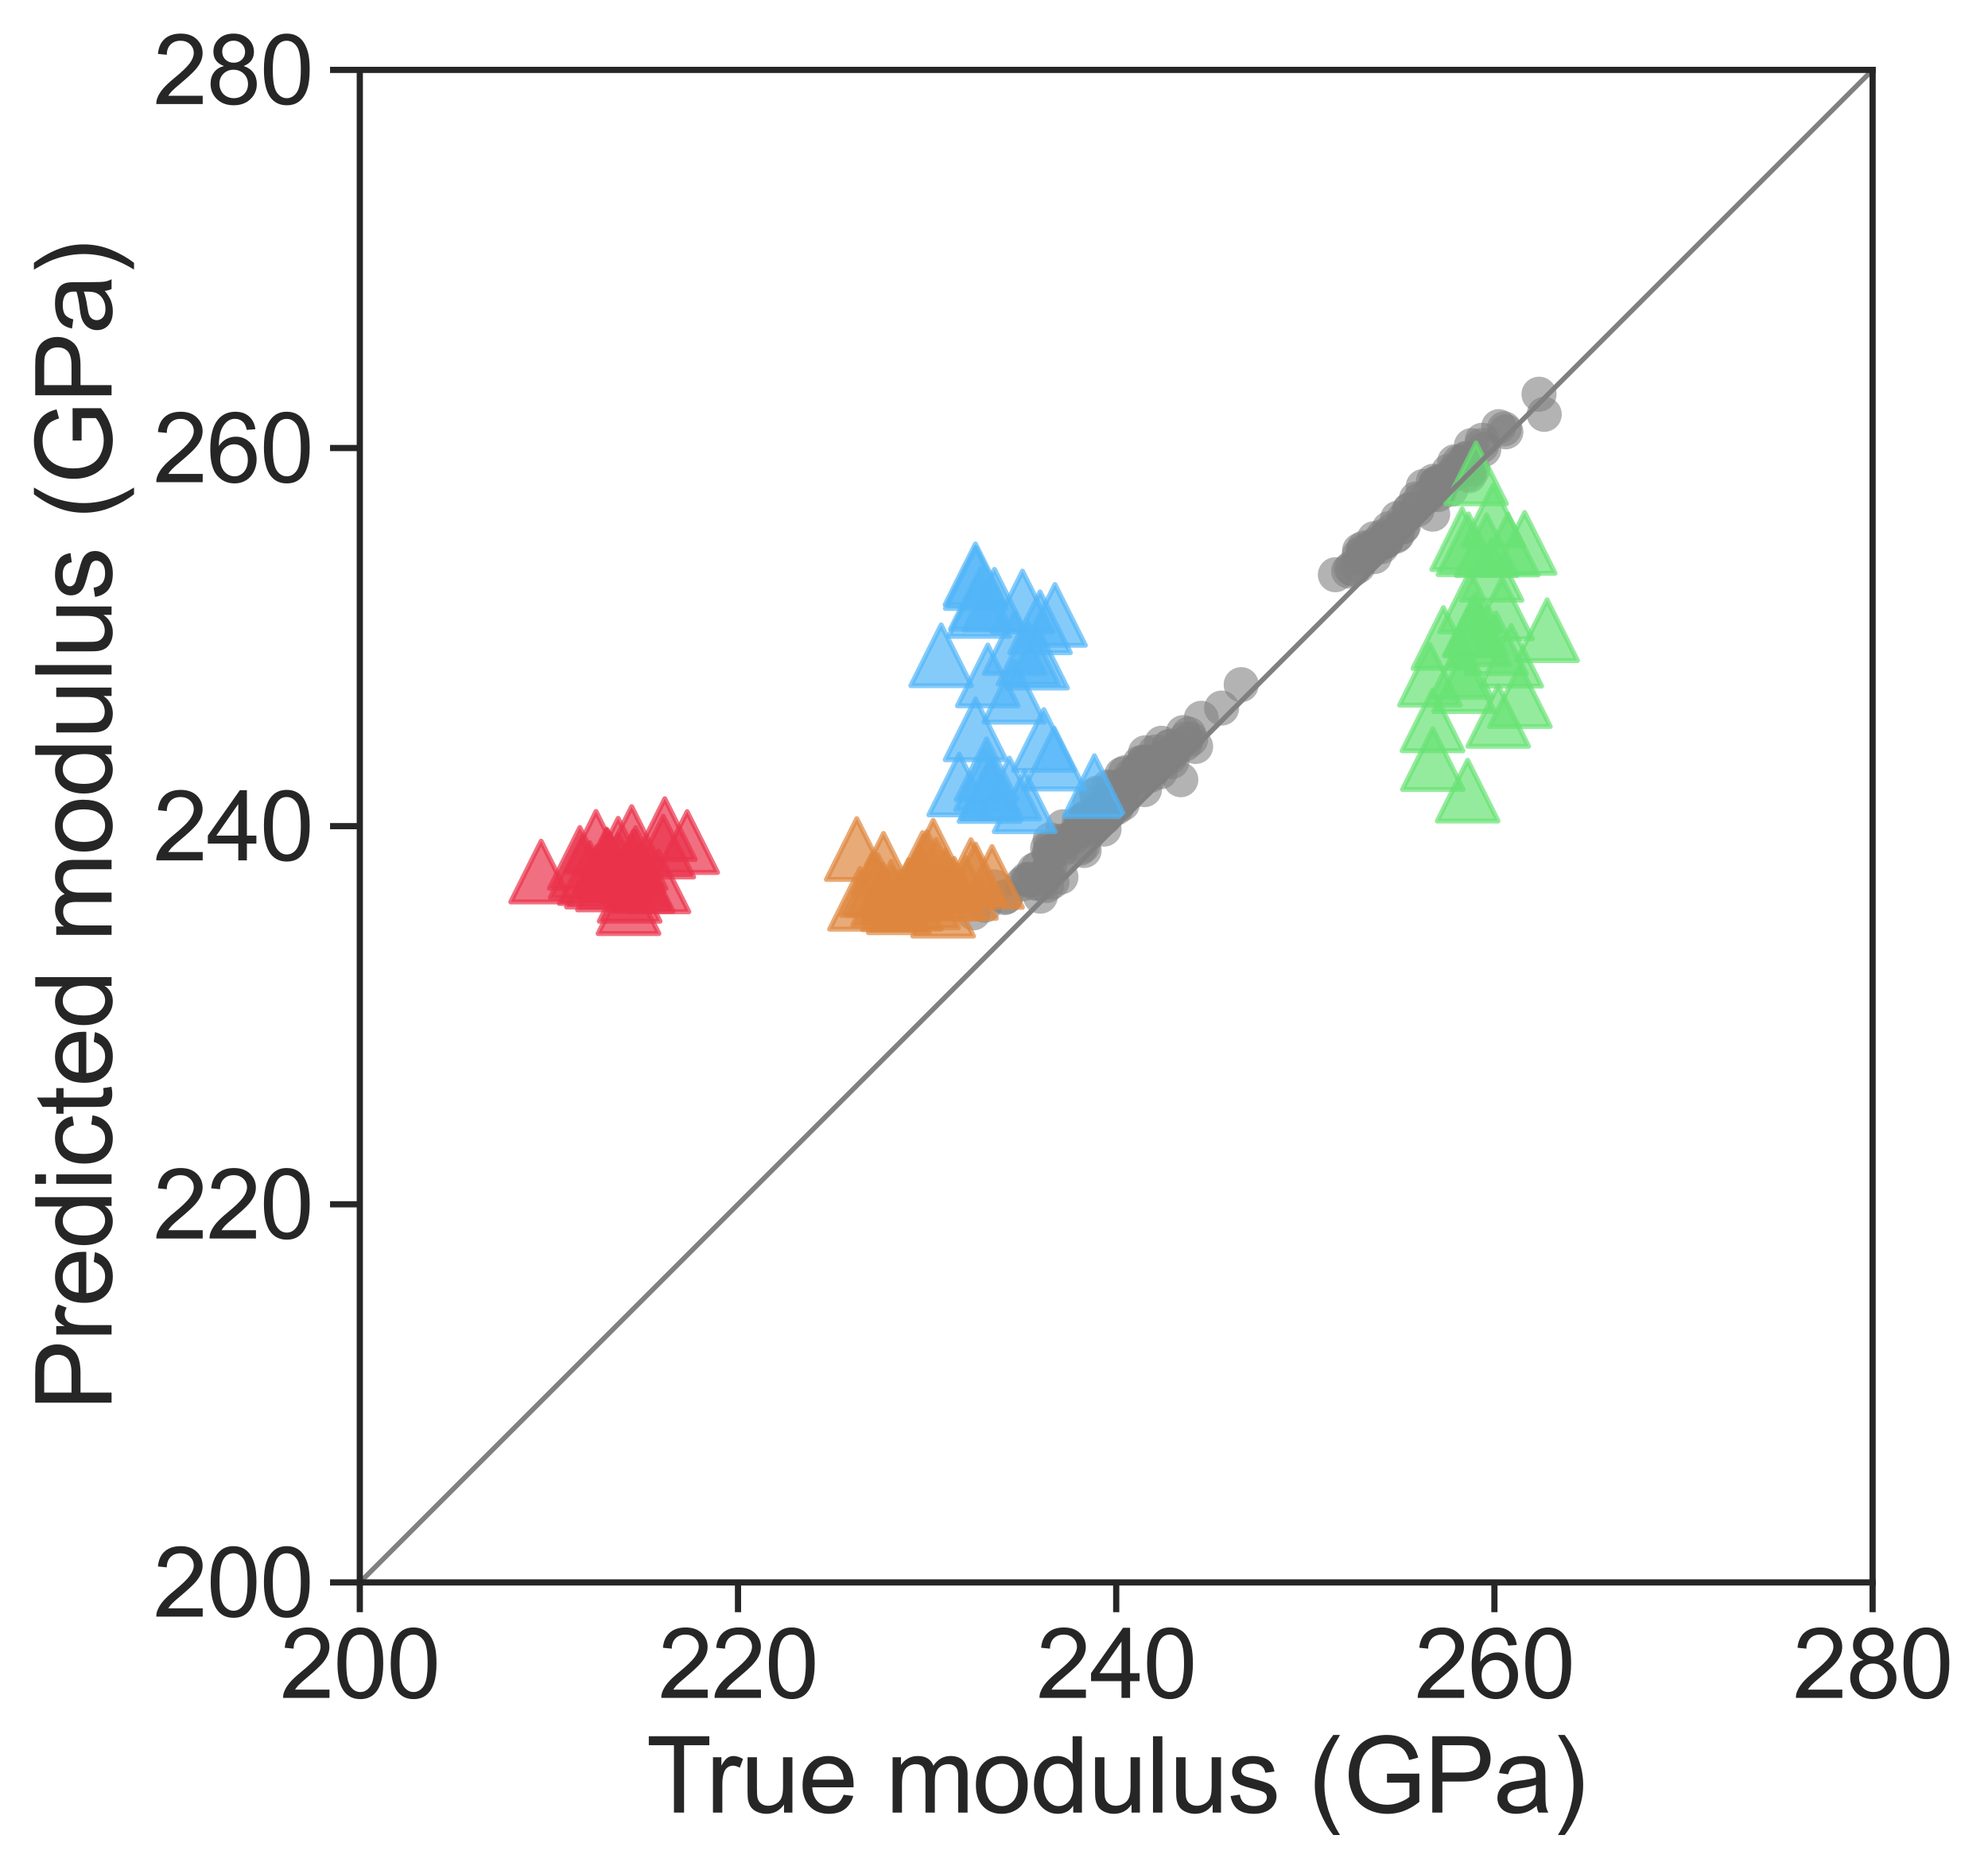 <?xml version="1.0" encoding="utf-8" standalone="no"?>
<!DOCTYPE svg PUBLIC "-//W3C//DTD SVG 1.1//EN"
  "http://www.w3.org/Graphics/SVG/1.1/DTD/svg11.dtd">
<svg xmlns:xlink="http://www.w3.org/1999/xlink" width="400.699pt" height="377.021pt" viewBox="0 0 400.699 377.021" xmlns="http://www.w3.org/2000/svg" version="1.1">
 <defs>
  <style type="text/css">*{stroke-linejoin: round; stroke-linecap: butt}</style>
 </defs>
 <g id="figure_1">
  <g id="patch_1">
   <path d="M 0 377.021 
L 400.699 377.021 
L 400.699 0 
L 0 0 
z
" style="fill: #ffffff"/>
  </g>
  <g id="axes_1">
   <g id="patch_2">
    <path d="M 72.522 319.009 
L 377.442 319.009 
L 377.442 14.089 
L 72.522 14.089 
z
" style="fill: #ffffff"/>
   </g>
   <g id="matplotlib.axis_1">
    <g id="xtick_1">
     <g id="line2d_1">
      <defs>
       <path id="m6893c49caf" d="M 0 0 
L 0 6 
" style="stroke: #262626; stroke-width: 1.25"/>
      </defs>
      <g>
       <use xlink:href="#m6893c49caf" x="72.522" y="319.009" style="fill: #262626; stroke: #262626; stroke-width: 1.25"/>
      </g>
     </g>
     <g id="text_1">
      <!-- 200 -->
      <g style="fill: #262626" transform="translate(56.464 342.288) scale(0.193 -0.193)">
       <defs>
        <path id="ArialMT-32" d="M 3222 541 
L 3222 0 
L 194 0 
Q 188 203 259 391 
Q 375 700 629 1000 
Q 884 1300 1366 1694 
Q 2113 2306 2375 2664 
Q 2638 3022 2638 3341 
Q 2638 3675 2398 3904 
Q 2159 4134 1775 4134 
Q 1369 4134 1125 3890 
Q 881 3647 878 3216 
L 300 3275 
Q 359 3922 746 4261 
Q 1134 4600 1788 4600 
Q 2447 4600 2831 4234 
Q 3216 3869 3216 3328 
Q 3216 3053 3103 2787 
Q 2991 2522 2730 2228 
Q 2469 1934 1863 1422 
Q 1356 997 1212 845 
Q 1069 694 975 541 
L 3222 541 
z
" transform="scale(0.016)"/>
        <path id="ArialMT-30" d="M 266 2259 
Q 266 3072 433 3567 
Q 600 4063 929 4331 
Q 1259 4600 1759 4600 
Q 2128 4600 2406 4451 
Q 2684 4303 2865 4023 
Q 3047 3744 3150 3342 
Q 3253 2941 3253 2259 
Q 3253 1453 3087 958 
Q 2922 463 2592 192 
Q 2263 -78 1759 -78 
Q 1097 -78 719 397 
Q 266 969 266 2259 
z
M 844 2259 
Q 844 1131 1108 757 
Q 1372 384 1759 384 
Q 2147 384 2411 759 
Q 2675 1134 2675 2259 
Q 2675 3391 2411 3762 
Q 2147 4134 1753 4134 
Q 1366 4134 1134 3806 
Q 844 3388 844 2259 
z
" transform="scale(0.016)"/>
       </defs>
       <use xlink:href="#ArialMT-32"/>
       <use xlink:href="#ArialMT-30" x="55.615"/>
       <use xlink:href="#ArialMT-30" x="111.23"/>
      </g>
     </g>
    </g>
    <g id="xtick_2">
     <g id="line2d_2">
      <g>
       <use xlink:href="#m6893c49caf" x="148.752" y="319.009" style="fill: #262626; stroke: #262626; stroke-width: 1.25"/>
      </g>
     </g>
     <g id="text_2">
      <!-- 220 -->
      <g style="fill: #262626" transform="translate(132.694 342.288) scale(0.193 -0.193)">
       <use xlink:href="#ArialMT-32"/>
       <use xlink:href="#ArialMT-32" x="55.615"/>
       <use xlink:href="#ArialMT-30" x="111.23"/>
      </g>
     </g>
    </g>
    <g id="xtick_3">
     <g id="line2d_3">
      <g>
       <use xlink:href="#m6893c49caf" x="224.982" y="319.009" style="fill: #262626; stroke: #262626; stroke-width: 1.25"/>
      </g>
     </g>
     <g id="text_3">
      <!-- 240 -->
      <g style="fill: #262626" transform="translate(208.924 342.288) scale(0.193 -0.193)">
       <defs>
        <path id="ArialMT-34" d="M 2069 0 
L 2069 1097 
L 81 1097 
L 81 1613 
L 2172 4581 
L 2631 4581 
L 2631 1613 
L 3250 1613 
L 3250 1097 
L 2631 1097 
L 2631 0 
L 2069 0 
z
M 2069 1613 
L 2069 3678 
L 634 1613 
L 2069 1613 
z
" transform="scale(0.016)"/>
       </defs>
       <use xlink:href="#ArialMT-32"/>
       <use xlink:href="#ArialMT-34" x="55.615"/>
       <use xlink:href="#ArialMT-30" x="111.23"/>
      </g>
     </g>
    </g>
    <g id="xtick_4">
     <g id="line2d_4">
      <g>
       <use xlink:href="#m6893c49caf" x="301.212" y="319.009" style="fill: #262626; stroke: #262626; stroke-width: 1.25"/>
      </g>
     </g>
     <g id="text_4">
      <!-- 260 -->
      <g style="fill: #262626" transform="translate(285.154 342.288) scale(0.193 -0.193)">
       <defs>
        <path id="ArialMT-36" d="M 3184 3459 
L 2625 3416 
Q 2550 3747 2413 3897 
Q 2184 4138 1850 4138 
Q 1581 4138 1378 3988 
Q 1113 3794 959 3422 
Q 806 3050 800 2363 
Q 1003 2672 1297 2822 
Q 1591 2972 1913 2972 
Q 2475 2972 2870 2558 
Q 3266 2144 3266 1488 
Q 3266 1056 3080 686 
Q 2894 316 2569 119 
Q 2244 -78 1831 -78 
Q 1128 -78 684 439 
Q 241 956 241 2144 
Q 241 3472 731 4075 
Q 1159 4600 1884 4600 
Q 2425 4600 2770 4297 
Q 3116 3994 3184 3459 
z
M 888 1484 
Q 888 1194 1011 928 
Q 1134 663 1356 523 
Q 1578 384 1822 384 
Q 2178 384 2434 671 
Q 2691 959 2691 1453 
Q 2691 1928 2437 2201 
Q 2184 2475 1800 2475 
Q 1419 2475 1153 2201 
Q 888 1928 888 1484 
z
" transform="scale(0.016)"/>
       </defs>
       <use xlink:href="#ArialMT-32"/>
       <use xlink:href="#ArialMT-36" x="55.615"/>
       <use xlink:href="#ArialMT-30" x="111.23"/>
      </g>
     </g>
    </g>
    <g id="xtick_5">
     <g id="line2d_5">
      <g>
       <use xlink:href="#m6893c49caf" x="377.442" y="319.009" style="fill: #262626; stroke: #262626; stroke-width: 1.25"/>
      </g>
     </g>
     <g id="text_5">
      <!-- 280 -->
      <g style="fill: #262626" transform="translate(361.384 342.288) scale(0.193 -0.193)">
       <defs>
        <path id="ArialMT-38" d="M 1131 2484 
Q 781 2613 612 2850 
Q 444 3088 444 3419 
Q 444 3919 803 4259 
Q 1163 4600 1759 4600 
Q 2359 4600 2725 4251 
Q 3091 3903 3091 3403 
Q 3091 3084 2923 2848 
Q 2756 2613 2416 2484 
Q 2838 2347 3058 2040 
Q 3278 1734 3278 1309 
Q 3278 722 2862 322 
Q 2447 -78 1769 -78 
Q 1091 -78 675 323 
Q 259 725 259 1325 
Q 259 1772 486 2073 
Q 713 2375 1131 2484 
z
M 1019 3438 
Q 1019 3113 1228 2906 
Q 1438 2700 1772 2700 
Q 2097 2700 2305 2904 
Q 2513 3109 2513 3406 
Q 2513 3716 2298 3927 
Q 2084 4138 1766 4138 
Q 1444 4138 1231 3931 
Q 1019 3725 1019 3438 
z
M 838 1322 
Q 838 1081 952 856 
Q 1066 631 1291 507 
Q 1516 384 1775 384 
Q 2178 384 2440 643 
Q 2703 903 2703 1303 
Q 2703 1709 2433 1975 
Q 2163 2241 1756 2241 
Q 1359 2241 1098 1978 
Q 838 1716 838 1322 
z
" transform="scale(0.016)"/>
       </defs>
       <use xlink:href="#ArialMT-32"/>
       <use xlink:href="#ArialMT-38" x="55.615"/>
       <use xlink:href="#ArialMT-30" x="111.23"/>
      </g>
     </g>
    </g>
    <g id="text_6">
     <!-- True modulus (GPa) -->
     <g style="fill: #262626" transform="translate(130.267 365.401) scale(0.21 -0.21)">
      <defs>
       <path id="ArialMT-54" d="M 1659 0 
L 1659 4041 
L 150 4041 
L 150 4581 
L 3781 4581 
L 3781 4041 
L 2266 4041 
L 2266 0 
L 1659 0 
z
" transform="scale(0.016)"/>
       <path id="ArialMT-72" d="M 416 0 
L 416 3319 
L 922 3319 
L 922 2816 
Q 1116 3169 1280 3281 
Q 1444 3394 1641 3394 
Q 1925 3394 2219 3213 
L 2025 2691 
Q 1819 2813 1613 2813 
Q 1428 2813 1281 2702 
Q 1134 2591 1072 2394 
Q 978 2094 978 1738 
L 978 0 
L 416 0 
z
" transform="scale(0.016)"/>
       <path id="ArialMT-75" d="M 2597 0 
L 2597 488 
Q 2209 -75 1544 -75 
Q 1250 -75 995 37 
Q 741 150 617 320 
Q 494 491 444 738 
Q 409 903 409 1263 
L 409 3319 
L 972 3319 
L 972 1478 
Q 972 1038 1006 884 
Q 1059 663 1231 536 
Q 1403 409 1656 409 
Q 1909 409 2131 539 
Q 2353 669 2445 892 
Q 2538 1116 2538 1541 
L 2538 3319 
L 3100 3319 
L 3100 0 
L 2597 0 
z
" transform="scale(0.016)"/>
       <path id="ArialMT-65" d="M 2694 1069 
L 3275 997 
Q 3138 488 2766 206 
Q 2394 -75 1816 -75 
Q 1088 -75 661 373 
Q 234 822 234 1631 
Q 234 2469 665 2931 
Q 1097 3394 1784 3394 
Q 2450 3394 2872 2941 
Q 3294 2488 3294 1666 
Q 3294 1616 3291 1516 
L 816 1516 
Q 847 969 1125 678 
Q 1403 388 1819 388 
Q 2128 388 2347 550 
Q 2566 713 2694 1069 
z
M 847 1978 
L 2700 1978 
Q 2663 2397 2488 2606 
Q 2219 2931 1791 2931 
Q 1403 2931 1139 2672 
Q 875 2413 847 1978 
z
" transform="scale(0.016)"/>
       <path id="ArialMT-20" transform="scale(0.016)"/>
       <path id="ArialMT-6d" d="M 422 0 
L 422 3319 
L 925 3319 
L 925 2853 
Q 1081 3097 1340 3245 
Q 1600 3394 1931 3394 
Q 2300 3394 2536 3241 
Q 2772 3088 2869 2813 
Q 3263 3394 3894 3394 
Q 4388 3394 4653 3120 
Q 4919 2847 4919 2278 
L 4919 0 
L 4359 0 
L 4359 2091 
Q 4359 2428 4304 2576 
Q 4250 2725 4106 2815 
Q 3963 2906 3769 2906 
Q 3419 2906 3187 2673 
Q 2956 2441 2956 1928 
L 2956 0 
L 2394 0 
L 2394 2156 
Q 2394 2531 2256 2718 
Q 2119 2906 1806 2906 
Q 1569 2906 1367 2781 
Q 1166 2656 1075 2415 
Q 984 2175 984 1722 
L 984 0 
L 422 0 
z
" transform="scale(0.016)"/>
       <path id="ArialMT-6f" d="M 213 1659 
Q 213 2581 725 3025 
Q 1153 3394 1769 3394 
Q 2453 3394 2887 2945 
Q 3322 2497 3322 1706 
Q 3322 1066 3130 698 
Q 2938 331 2570 128 
Q 2203 -75 1769 -75 
Q 1072 -75 642 372 
Q 213 819 213 1659 
z
M 791 1659 
Q 791 1022 1069 705 
Q 1347 388 1769 388 
Q 2188 388 2466 706 
Q 2744 1025 2744 1678 
Q 2744 2294 2464 2611 
Q 2184 2928 1769 2928 
Q 1347 2928 1069 2612 
Q 791 2297 791 1659 
z
" transform="scale(0.016)"/>
       <path id="ArialMT-64" d="M 2575 0 
L 2575 419 
Q 2259 -75 1647 -75 
Q 1250 -75 917 144 
Q 584 363 401 755 
Q 219 1147 219 1656 
Q 219 2153 384 2558 
Q 550 2963 881 3178 
Q 1213 3394 1622 3394 
Q 1922 3394 2156 3267 
Q 2391 3141 2538 2938 
L 2538 4581 
L 3097 4581 
L 3097 0 
L 2575 0 
z
M 797 1656 
Q 797 1019 1065 703 
Q 1334 388 1700 388 
Q 2069 388 2326 689 
Q 2584 991 2584 1609 
Q 2584 2291 2321 2609 
Q 2059 2928 1675 2928 
Q 1300 2928 1048 2622 
Q 797 2316 797 1656 
z
" transform="scale(0.016)"/>
       <path id="ArialMT-6c" d="M 409 0 
L 409 4581 
L 972 4581 
L 972 0 
L 409 0 
z
" transform="scale(0.016)"/>
       <path id="ArialMT-73" d="M 197 991 
L 753 1078 
Q 800 744 1014 566 
Q 1228 388 1613 388 
Q 2000 388 2187 545 
Q 2375 703 2375 916 
Q 2375 1106 2209 1216 
Q 2094 1291 1634 1406 
Q 1016 1563 777 1677 
Q 538 1791 414 1992 
Q 291 2194 291 2438 
Q 291 2659 392 2848 
Q 494 3038 669 3163 
Q 800 3259 1026 3326 
Q 1253 3394 1513 3394 
Q 1903 3394 2198 3281 
Q 2494 3169 2634 2976 
Q 2775 2784 2828 2463 
L 2278 2388 
Q 2241 2644 2061 2787 
Q 1881 2931 1553 2931 
Q 1166 2931 1000 2803 
Q 834 2675 834 2503 
Q 834 2394 903 2306 
Q 972 2216 1119 2156 
Q 1203 2125 1616 2013 
Q 2213 1853 2448 1751 
Q 2684 1650 2818 1456 
Q 2953 1263 2953 975 
Q 2953 694 2789 445 
Q 2625 197 2315 61 
Q 2006 -75 1616 -75 
Q 969 -75 630 194 
Q 291 463 197 991 
z
" transform="scale(0.016)"/>
       <path id="ArialMT-28" d="M 1497 -1347 
Q 1031 -759 709 28 
Q 388 816 388 1659 
Q 388 2403 628 3084 
Q 909 3875 1497 4659 
L 1900 4659 
Q 1522 4009 1400 3731 
Q 1209 3300 1100 2831 
Q 966 2247 966 1656 
Q 966 153 1900 -1347 
L 1497 -1347 
z
" transform="scale(0.016)"/>
       <path id="ArialMT-47" d="M 2638 1797 
L 2638 2334 
L 4578 2338 
L 4578 638 
Q 4131 281 3656 101 
Q 3181 -78 2681 -78 
Q 2006 -78 1454 211 
Q 903 500 622 1047 
Q 341 1594 341 2269 
Q 341 2938 620 3517 
Q 900 4097 1425 4378 
Q 1950 4659 2634 4659 
Q 3131 4659 3532 4498 
Q 3934 4338 4162 4050 
Q 4391 3763 4509 3300 
L 3963 3150 
Q 3859 3500 3706 3700 
Q 3553 3900 3268 4020 
Q 2984 4141 2638 4141 
Q 2222 4141 1919 4014 
Q 1616 3888 1430 3681 
Q 1244 3475 1141 3228 
Q 966 2803 966 2306 
Q 966 1694 1177 1281 
Q 1388 869 1791 669 
Q 2194 469 2647 469 
Q 3041 469 3416 620 
Q 3791 772 3984 944 
L 3984 1797 
L 2638 1797 
z
" transform="scale(0.016)"/>
       <path id="ArialMT-50" d="M 494 0 
L 494 4581 
L 2222 4581 
Q 2678 4581 2919 4538 
Q 3256 4481 3484 4323 
Q 3713 4166 3852 3881 
Q 3991 3597 3991 3256 
Q 3991 2672 3619 2267 
Q 3247 1863 2275 1863 
L 1100 1863 
L 1100 0 
L 494 0 
z
M 1100 2403 
L 2284 2403 
Q 2872 2403 3119 2622 
Q 3366 2841 3366 3238 
Q 3366 3525 3220 3729 
Q 3075 3934 2838 4000 
Q 2684 4041 2272 4041 
L 1100 4041 
L 1100 2403 
z
" transform="scale(0.016)"/>
       <path id="ArialMT-61" d="M 2588 409 
Q 2275 144 1986 34 
Q 1697 -75 1366 -75 
Q 819 -75 525 192 
Q 231 459 231 875 
Q 231 1119 342 1320 
Q 453 1522 633 1644 
Q 813 1766 1038 1828 
Q 1203 1872 1538 1913 
Q 2219 1994 2541 2106 
Q 2544 2222 2544 2253 
Q 2544 2597 2384 2738 
Q 2169 2928 1744 2928 
Q 1347 2928 1158 2789 
Q 969 2650 878 2297 
L 328 2372 
Q 403 2725 575 2942 
Q 747 3159 1072 3276 
Q 1397 3394 1825 3394 
Q 2250 3394 2515 3294 
Q 2781 3194 2906 3042 
Q 3031 2891 3081 2659 
Q 3109 2516 3109 2141 
L 3109 1391 
Q 3109 606 3145 398 
Q 3181 191 3288 0 
L 2700 0 
Q 2613 175 2588 409 
z
M 2541 1666 
Q 2234 1541 1622 1453 
Q 1275 1403 1131 1340 
Q 988 1278 909 1158 
Q 831 1038 831 891 
Q 831 666 1001 516 
Q 1172 366 1500 366 
Q 1825 366 2078 508 
Q 2331 650 2450 897 
Q 2541 1088 2541 1459 
L 2541 1666 
z
" transform="scale(0.016)"/>
       <path id="ArialMT-29" d="M 791 -1347 
L 388 -1347 
Q 1322 153 1322 1656 
Q 1322 2244 1188 2822 
Q 1081 3291 891 3722 
Q 769 4003 388 4659 
L 791 4659 
Q 1378 3875 1659 3084 
Q 1900 2403 1900 1659 
Q 1900 816 1576 28 
Q 1253 -759 791 -1347 
z
" transform="scale(0.016)"/>
      </defs>
      <use xlink:href="#ArialMT-54"/>
      <use xlink:href="#ArialMT-72" x="57.334"/>
      <use xlink:href="#ArialMT-75" x="90.635"/>
      <use xlink:href="#ArialMT-65" x="146.25"/>
      <use xlink:href="#ArialMT-20" x="201.865"/>
      <use xlink:href="#ArialMT-6d" x="229.648"/>
      <use xlink:href="#ArialMT-6f" x="312.949"/>
      <use xlink:href="#ArialMT-64" x="368.564"/>
      <use xlink:href="#ArialMT-75" x="424.18"/>
      <use xlink:href="#ArialMT-6c" x="479.795"/>
      <use xlink:href="#ArialMT-75" x="502.012"/>
      <use xlink:href="#ArialMT-73" x="557.627"/>
      <use xlink:href="#ArialMT-20" x="607.627"/>
      <use xlink:href="#ArialMT-28" x="635.41"/>
      <use xlink:href="#ArialMT-47" x="668.711"/>
      <use xlink:href="#ArialMT-50" x="746.494"/>
      <use xlink:href="#ArialMT-61" x="813.193"/>
      <use xlink:href="#ArialMT-29" x="868.809"/>
     </g>
    </g>
   </g>
   <g id="matplotlib.axis_2">
    <g id="ytick_1">
     <g id="line2d_6">
      <defs>
       <path id="m8c47201fa9" d="M 0 0 
L -6 0 
" style="stroke: #262626; stroke-width: 1.25"/>
      </defs>
      <g>
       <use xlink:href="#m8c47201fa9" x="72.522" y="319.009" style="fill: #262626; stroke: #262626; stroke-width: 1.25"/>
      </g>
     </g>
     <g id="text_7">
      <!-- 200 -->
      <g style="fill: #262626" transform="translate(30.907 325.899) scale(0.193 -0.193)">
       <use xlink:href="#ArialMT-32"/>
       <use xlink:href="#ArialMT-30" x="55.615"/>
       <use xlink:href="#ArialMT-30" x="111.23"/>
      </g>
     </g>
    </g>
    <g id="ytick_2">
     <g id="line2d_7">
      <g>
       <use xlink:href="#m8c47201fa9" x="72.522" y="242.779" style="fill: #262626; stroke: #262626; stroke-width: 1.25"/>
      </g>
     </g>
     <g id="text_8">
      <!-- 220 -->
      <g style="fill: #262626" transform="translate(30.907 249.669) scale(0.193 -0.193)">
       <use xlink:href="#ArialMT-32"/>
       <use xlink:href="#ArialMT-32" x="55.615"/>
       <use xlink:href="#ArialMT-30" x="111.23"/>
      </g>
     </g>
    </g>
    <g id="ytick_3">
     <g id="line2d_8">
      <g>
       <use xlink:href="#m8c47201fa9" x="72.522" y="166.549" style="fill: #262626; stroke: #262626; stroke-width: 1.25"/>
      </g>
     </g>
     <g id="text_9">
      <!-- 240 -->
      <g style="fill: #262626" transform="translate(30.907 173.439) scale(0.193 -0.193)">
       <use xlink:href="#ArialMT-32"/>
       <use xlink:href="#ArialMT-34" x="55.615"/>
       <use xlink:href="#ArialMT-30" x="111.23"/>
      </g>
     </g>
    </g>
    <g id="ytick_4">
     <g id="line2d_9">
      <g>
       <use xlink:href="#m8c47201fa9" x="72.522" y="90.319" style="fill: #262626; stroke: #262626; stroke-width: 1.25"/>
      </g>
     </g>
     <g id="text_10">
      <!-- 260 -->
      <g style="fill: #262626" transform="translate(30.907 97.209) scale(0.193 -0.193)">
       <use xlink:href="#ArialMT-32"/>
       <use xlink:href="#ArialMT-36" x="55.615"/>
       <use xlink:href="#ArialMT-30" x="111.23"/>
      </g>
     </g>
    </g>
    <g id="ytick_5">
     <g id="line2d_10">
      <g>
       <use xlink:href="#m8c47201fa9" x="72.522" y="14.089" style="fill: #262626; stroke: #262626; stroke-width: 1.25"/>
      </g>
     </g>
     <g id="text_11">
      <!-- 280 -->
      <g style="fill: #262626" transform="translate(30.907 20.979) scale(0.193 -0.193)">
       <use xlink:href="#ArialMT-32"/>
       <use xlink:href="#ArialMT-38" x="55.615"/>
       <use xlink:href="#ArialMT-30" x="111.23"/>
      </g>
     </g>
    </g>
    <g id="text_12">
     <!-- Predicted modulus (GPa) -->
     <g style="fill: #262626" transform="translate(22.487 284.427) rotate(-90) scale(0.21 -0.21)">
      <defs>
       <path id="ArialMT-69" d="M 425 3934 
L 425 4581 
L 988 4581 
L 988 3934 
L 425 3934 
z
M 425 0 
L 425 3319 
L 988 3319 
L 988 0 
L 425 0 
z
" transform="scale(0.016)"/>
       <path id="ArialMT-63" d="M 2588 1216 
L 3141 1144 
Q 3050 572 2676 248 
Q 2303 -75 1759 -75 
Q 1078 -75 664 370 
Q 250 816 250 1647 
Q 250 2184 428 2587 
Q 606 2991 970 3192 
Q 1334 3394 1763 3394 
Q 2303 3394 2647 3120 
Q 2991 2847 3088 2344 
L 2541 2259 
Q 2463 2594 2264 2762 
Q 2066 2931 1784 2931 
Q 1359 2931 1093 2626 
Q 828 2322 828 1663 
Q 828 994 1084 691 
Q 1341 388 1753 388 
Q 2084 388 2306 591 
Q 2528 794 2588 1216 
z
" transform="scale(0.016)"/>
       <path id="ArialMT-74" d="M 1650 503 
L 1731 6 
Q 1494 -44 1306 -44 
Q 1000 -44 831 53 
Q 663 150 594 308 
Q 525 466 525 972 
L 525 2881 
L 113 2881 
L 113 3319 
L 525 3319 
L 525 4141 
L 1084 4478 
L 1084 3319 
L 1650 3319 
L 1650 2881 
L 1084 2881 
L 1084 941 
Q 1084 700 1114 631 
Q 1144 563 1211 522 
Q 1278 481 1403 481 
Q 1497 481 1650 503 
z
" transform="scale(0.016)"/>
      </defs>
      <use xlink:href="#ArialMT-50"/>
      <use xlink:href="#ArialMT-72" x="66.699"/>
      <use xlink:href="#ArialMT-65" x="100"/>
      <use xlink:href="#ArialMT-64" x="155.615"/>
      <use xlink:href="#ArialMT-69" x="211.23"/>
      <use xlink:href="#ArialMT-63" x="233.447"/>
      <use xlink:href="#ArialMT-74" x="283.447"/>
      <use xlink:href="#ArialMT-65" x="311.23"/>
      <use xlink:href="#ArialMT-64" x="366.846"/>
      <use xlink:href="#ArialMT-20" x="422.461"/>
      <use xlink:href="#ArialMT-6d" x="450.244"/>
      <use xlink:href="#ArialMT-6f" x="533.545"/>
      <use xlink:href="#ArialMT-64" x="589.16"/>
      <use xlink:href="#ArialMT-75" x="644.775"/>
      <use xlink:href="#ArialMT-6c" x="700.391"/>
      <use xlink:href="#ArialMT-75" x="722.607"/>
      <use xlink:href="#ArialMT-73" x="778.223"/>
      <use xlink:href="#ArialMT-20" x="828.223"/>
      <use xlink:href="#ArialMT-28" x="856.006"/>
      <use xlink:href="#ArialMT-47" x="889.307"/>
      <use xlink:href="#ArialMT-50" x="967.09"/>
      <use xlink:href="#ArialMT-61" x="1033.789"/>
      <use xlink:href="#ArialMT-29" x="1089.404"/>
     </g>
    </g>
   </g>
   <g id="PathCollection_1">
    <defs>
     <path id="C0_0_3429518917" d="M 0 3.536 
C 0.938 3.536 1.837 3.163 2.5 2.5 
C 3.163 1.837 3.536 0.938 3.536 -0 
C 3.536 -0.938 3.163 -1.837 2.5 -2.5 
C 1.837 -3.163 0.938 -3.536 0 -3.536 
C -0.938 -3.536 -1.837 -3.163 -2.5 -2.5 
C -3.163 -1.837 -3.536 -0.938 -3.536 0 
C -3.536 0.938 -3.163 1.837 -2.5 2.5 
C -1.837 3.163 -0.938 3.536 0 3.536 
z
"/>
    </defs>
    <g clip-path="url(#pee7a7b6952)">
     <use xlink:href="#C0_0_3429518917" x="291.994" y="94.995" style="fill: #808080; fill-opacity: 0.6"/>
    </g>
    <g clip-path="url(#pee7a7b6952)">
     <use xlink:href="#C0_0_3429518917" x="290.515" y="98.107" style="fill: #808080; fill-opacity: 0.6"/>
    </g>
    <g clip-path="url(#pee7a7b6952)">
     <use xlink:href="#C0_0_3429518917" x="289.862" y="99.696" style="fill: #808080; fill-opacity: 0.6"/>
    </g>
    <g clip-path="url(#pee7a7b6952)">
     <use xlink:href="#C0_0_3429518917" x="284.012" y="102.865" style="fill: #808080; fill-opacity: 0.6"/>
    </g>
    <g clip-path="url(#pee7a7b6952)">
     <use xlink:href="#C0_0_3429518917" x="234.122" y="149.835" style="fill: #808080; fill-opacity: 0.6"/>
    </g>
    <g clip-path="url(#pee7a7b6952)">
     <use xlink:href="#C0_0_3429518917" x="240.984" y="150.486" style="fill: #808080; fill-opacity: 0.6"/>
    </g>
    <g clip-path="url(#pee7a7b6952)">
     <use xlink:href="#C0_0_3429518917" x="230.755" y="154.672" style="fill: #808080; fill-opacity: 0.6"/>
    </g>
    <g clip-path="url(#pee7a7b6952)">
     <use xlink:href="#C0_0_3429518917" x="209.688" y="180.662" style="fill: #808080; fill-opacity: 0.6"/>
    </g>
    <g clip-path="url(#pee7a7b6952)">
     <use xlink:href="#C0_0_3429518917" x="287.731" y="100.051" style="fill: #808080; fill-opacity: 0.6"/>
    </g>
    <g clip-path="url(#pee7a7b6952)">
     <use xlink:href="#C0_0_3429518917" x="220.809" y="164.959" style="fill: #808080; fill-opacity: 0.6"/>
    </g>
    <g clip-path="url(#pee7a7b6952)">
     <use xlink:href="#C0_0_3429518917" x="230.436" y="153.709" style="fill: #808080; fill-opacity: 0.6"/>
    </g>
    <g clip-path="url(#pee7a7b6952)">
     <use xlink:href="#C0_0_3429518917" x="196.178" y="184.023" style="fill: #808080; fill-opacity: 0.6"/>
    </g>
    <g clip-path="url(#pee7a7b6952)">
     <use xlink:href="#C0_0_3429518917" x="296.846" y="94.645" style="fill: #808080; fill-opacity: 0.6"/>
    </g>
    <g clip-path="url(#pee7a7b6952)">
     <use xlink:href="#C0_0_3429518917" x="218.854" y="165.979" style="fill: #808080; fill-opacity: 0.6"/>
    </g>
    <g clip-path="url(#pee7a7b6952)">
     <use xlink:href="#C0_0_3429518917" x="311.256" y="83.529" style="fill: #808080; fill-opacity: 0.6"/>
    </g>
    <g clip-path="url(#pee7a7b6952)">
     <use xlink:href="#C0_0_3429518917" x="231.223" y="153.781" style="fill: #808080; fill-opacity: 0.6"/>
    </g>
    <g clip-path="url(#pee7a7b6952)">
     <use xlink:href="#C0_0_3429518917" x="296.575" y="89.834" style="fill: #808080; fill-opacity: 0.6"/>
    </g>
    <g clip-path="url(#pee7a7b6952)">
     <use xlink:href="#C0_0_3429518917" x="228.99" y="157.577" style="fill: #808080; fill-opacity: 0.6"/>
    </g>
    <g clip-path="url(#pee7a7b6952)">
     <use xlink:href="#C0_0_3429518917" x="207.622" y="177.341" style="fill: #808080; fill-opacity: 0.6"/>
    </g>
    <g clip-path="url(#pee7a7b6952)">
     <use xlink:href="#C0_0_3429518917" x="214.223" y="166.682" style="fill: #808080; fill-opacity: 0.6"/>
    </g>
    <g clip-path="url(#pee7a7b6952)">
     <use xlink:href="#C0_0_3429518917" x="295.805" y="95.551" style="fill: #808080; fill-opacity: 0.6"/>
    </g>
    <g clip-path="url(#pee7a7b6952)">
     <use xlink:href="#C0_0_3429518917" x="292.439" y="98.615" style="fill: #808080; fill-opacity: 0.6"/>
    </g>
    <g clip-path="url(#pee7a7b6952)">
     <use xlink:href="#C0_0_3429518917" x="298.767" y="88.756" style="fill: #808080; fill-opacity: 0.6"/>
    </g>
    <g clip-path="url(#pee7a7b6952)">
     <use xlink:href="#C0_0_3429518917" x="279.524" y="108.584" style="fill: #808080; fill-opacity: 0.6"/>
    </g>
    <g clip-path="url(#pee7a7b6952)">
     <use xlink:href="#C0_0_3429518917" x="213.84" y="176.809" style="fill: #808080; fill-opacity: 0.6"/>
    </g>
    <g clip-path="url(#pee7a7b6952)">
     <use xlink:href="#C0_0_3429518917" x="281.674" y="107.774" style="fill: #808080; fill-opacity: 0.6"/>
    </g>
    <g clip-path="url(#pee7a7b6952)">
     <use xlink:href="#C0_0_3429518917" x="231.672" y="153.716" style="fill: #808080; fill-opacity: 0.6"/>
    </g>
    <g clip-path="url(#pee7a7b6952)">
     <use xlink:href="#C0_0_3429518917" x="210.609" y="176.415" style="fill: #808080; fill-opacity: 0.6"/>
    </g>
    <g clip-path="url(#pee7a7b6952)">
     <use xlink:href="#C0_0_3429518917" x="289.402" y="97.594" style="fill: #808080; fill-opacity: 0.6"/>
    </g>
    <g clip-path="url(#pee7a7b6952)">
     <use xlink:href="#C0_0_3429518917" x="235.857" y="152.574" style="fill: #808080; fill-opacity: 0.6"/>
    </g>
    <g clip-path="url(#pee7a7b6952)">
     <use xlink:href="#C0_0_3429518917" x="250.175" y="138.023" style="fill: #808080; fill-opacity: 0.6"/>
    </g>
    <g clip-path="url(#pee7a7b6952)">
     <use xlink:href="#C0_0_3429518917" x="234.257" y="153.659" style="fill: #808080; fill-opacity: 0.6"/>
    </g>
    <g clip-path="url(#pee7a7b6952)">
     <use xlink:href="#C0_0_3429518917" x="213.902" y="169.534" style="fill: #808080; fill-opacity: 0.6"/>
    </g>
    <g clip-path="url(#pee7a7b6952)">
     <use xlink:href="#C0_0_3429518917" x="277.049" y="112.197" style="fill: #808080; fill-opacity: 0.6"/>
    </g>
    <g clip-path="url(#pee7a7b6952)">
     <use xlink:href="#C0_0_3429518917" x="202.532" y="180.942" style="fill: #808080; fill-opacity: 0.6"/>
    </g>
    <g clip-path="url(#pee7a7b6952)">
     <use xlink:href="#C0_0_3429518917" x="211.666" y="169.307" style="fill: #808080; fill-opacity: 0.6"/>
    </g>
    <g clip-path="url(#pee7a7b6952)">
     <use xlink:href="#C0_0_3429518917" x="272.365" y="114.564" style="fill: #808080; fill-opacity: 0.6"/>
    </g>
    <g clip-path="url(#pee7a7b6952)">
     <use xlink:href="#C0_0_3429518917" x="214.087" y="171.129" style="fill: #808080; fill-opacity: 0.6"/>
    </g>
    <g clip-path="url(#pee7a7b6952)">
     <use xlink:href="#C0_0_3429518917" x="277.433" y="109.612" style="fill: #808080; fill-opacity: 0.6"/>
    </g>
    <g clip-path="url(#pee7a7b6952)">
     <use xlink:href="#C0_0_3429518917" x="218.586" y="165.066" style="fill: #808080; fill-opacity: 0.6"/>
    </g>
    <g clip-path="url(#pee7a7b6952)">
     <use xlink:href="#C0_0_3429518917" x="278.88" y="109.372" style="fill: #808080; fill-opacity: 0.6"/>
    </g>
    <g clip-path="url(#pee7a7b6952)">
     <use xlink:href="#C0_0_3429518917" x="218.188" y="166.083" style="fill: #808080; fill-opacity: 0.6"/>
    </g>
    <g clip-path="url(#pee7a7b6952)">
     <use xlink:href="#C0_0_3429518917" x="208.485" y="175.399" style="fill: #808080; fill-opacity: 0.6"/>
    </g>
    <g clip-path="url(#pee7a7b6952)">
     <use xlink:href="#C0_0_3429518917" x="230.879" y="151.752" style="fill: #808080; fill-opacity: 0.6"/>
    </g>
    <g clip-path="url(#pee7a7b6952)">
     <use xlink:href="#C0_0_3429518917" x="289.479" y="97.513" style="fill: #808080; fill-opacity: 0.6"/>
    </g>
    <g clip-path="url(#pee7a7b6952)">
     <use xlink:href="#C0_0_3429518917" x="238.833" y="149.969" style="fill: #808080; fill-opacity: 0.6"/>
    </g>
    <g clip-path="url(#pee7a7b6952)">
     <use xlink:href="#C0_0_3429518917" x="222.643" y="162.853" style="fill: #808080; fill-opacity: 0.6"/>
    </g>
    <g clip-path="url(#pee7a7b6952)">
     <use xlink:href="#C0_0_3429518917" x="280.553" y="107.031" style="fill: #808080; fill-opacity: 0.6"/>
    </g>
    <g clip-path="url(#pee7a7b6952)">
     <use xlink:href="#C0_0_3429518917" x="230.41" y="154.78" style="fill: #808080; fill-opacity: 0.6"/>
    </g>
    <g clip-path="url(#pee7a7b6952)">
     <use xlink:href="#C0_0_3429518917" x="209.732" y="178.242" style="fill: #808080; fill-opacity: 0.6"/>
    </g>
    <g clip-path="url(#pee7a7b6952)">
     <use xlink:href="#C0_0_3429518917" x="225.763" y="161.368" style="fill: #808080; fill-opacity: 0.6"/>
    </g>
    <g clip-path="url(#pee7a7b6952)">
     <use xlink:href="#C0_0_3429518917" x="219.984" y="165.888" style="fill: #808080; fill-opacity: 0.6"/>
    </g>
    <g clip-path="url(#pee7a7b6952)">
     <use xlink:href="#C0_0_3429518917" x="214.62" y="169.63" style="fill: #808080; fill-opacity: 0.6"/>
    </g>
    <g clip-path="url(#pee7a7b6952)">
     <use xlink:href="#C0_0_3429518917" x="235.751" y="150.499" style="fill: #808080; fill-opacity: 0.6"/>
    </g>
    <g clip-path="url(#pee7a7b6952)">
     <use xlink:href="#C0_0_3429518917" x="233.457" y="153.594" style="fill: #808080; fill-opacity: 0.6"/>
    </g>
    <g clip-path="url(#pee7a7b6952)">
     <use xlink:href="#C0_0_3429518917" x="226.348" y="158.296" style="fill: #808080; fill-opacity: 0.6"/>
    </g>
    <g clip-path="url(#pee7a7b6952)">
     <use xlink:href="#C0_0_3429518917" x="285.482" y="100.559" style="fill: #808080; fill-opacity: 0.6"/>
    </g>
    <g clip-path="url(#pee7a7b6952)">
     <use xlink:href="#C0_0_3429518917" x="296.127" y="95.898" style="fill: #808080; fill-opacity: 0.6"/>
    </g>
    <g clip-path="url(#pee7a7b6952)">
     <use xlink:href="#C0_0_3429518917" x="292.903" y="95.697" style="fill: #808080; fill-opacity: 0.6"/>
    </g>
    <g clip-path="url(#pee7a7b6952)">
     <use xlink:href="#C0_0_3429518917" x="217.997" y="167.22" style="fill: #808080; fill-opacity: 0.6"/>
    </g>
    <g clip-path="url(#pee7a7b6952)">
     <use xlink:href="#C0_0_3429518917" x="200.467" y="178.786" style="fill: #808080; fill-opacity: 0.6"/>
    </g>
    <g clip-path="url(#pee7a7b6952)">
     <use xlink:href="#C0_0_3429518917" x="286.193" y="100.775" style="fill: #808080; fill-opacity: 0.6"/>
    </g>
    <g clip-path="url(#pee7a7b6952)">
     <use xlink:href="#C0_0_3429518917" x="233.875" y="155.594" style="fill: #808080; fill-opacity: 0.6"/>
    </g>
    <g clip-path="url(#pee7a7b6952)">
     <use xlink:href="#C0_0_3429518917" x="285.659" y="102.717" style="fill: #808080; fill-opacity: 0.6"/>
    </g>
    <g clip-path="url(#pee7a7b6952)">
     <use xlink:href="#C0_0_3429518917" x="294.918" y="93.2" style="fill: #808080; fill-opacity: 0.6"/>
    </g>
    <g clip-path="url(#pee7a7b6952)">
     <use xlink:href="#C0_0_3429518917" x="295.367" y="93.855" style="fill: #808080; fill-opacity: 0.6"/>
    </g>
    <g clip-path="url(#pee7a7b6952)">
     <use xlink:href="#C0_0_3429518917" x="222.58" y="164.862" style="fill: #808080; fill-opacity: 0.6"/>
    </g>
    <g clip-path="url(#pee7a7b6952)">
     <use xlink:href="#C0_0_3429518917" x="299.067" y="90.602" style="fill: #808080; fill-opacity: 0.6"/>
    </g>
    <g clip-path="url(#pee7a7b6952)">
     <use xlink:href="#C0_0_3429518917" x="223.099" y="161.488" style="fill: #808080; fill-opacity: 0.6"/>
    </g>
    <g clip-path="url(#pee7a7b6952)">
     <use xlink:href="#C0_0_3429518917" x="211.154" y="170.979" style="fill: #808080; fill-opacity: 0.6"/>
    </g>
    <g clip-path="url(#pee7a7b6952)">
     <use xlink:href="#C0_0_3429518917" x="208.503" y="177.986" style="fill: #808080; fill-opacity: 0.6"/>
    </g>
    <g clip-path="url(#pee7a7b6952)">
     <use xlink:href="#C0_0_3429518917" x="209.216" y="175.021" style="fill: #808080; fill-opacity: 0.6"/>
    </g>
    <g clip-path="url(#pee7a7b6952)">
     <use xlink:href="#C0_0_3429518917" x="290.033" y="98.425" style="fill: #808080; fill-opacity: 0.6"/>
    </g>
    <g clip-path="url(#pee7a7b6952)">
     <use xlink:href="#C0_0_3429518917" x="289.622" y="97.296" style="fill: #808080; fill-opacity: 0.6"/>
    </g>
    <g clip-path="url(#pee7a7b6952)">
     <use xlink:href="#C0_0_3429518917" x="229.389" y="155.452" style="fill: #808080; fill-opacity: 0.6"/>
    </g>
    <g clip-path="url(#pee7a7b6952)">
     <use xlink:href="#C0_0_3429518917" x="288.769" y="103.65" style="fill: #808080; fill-opacity: 0.6"/>
    </g>
    <g clip-path="url(#pee7a7b6952)">
     <use xlink:href="#C0_0_3429518917" x="216.091" y="168.91" style="fill: #808080; fill-opacity: 0.6"/>
    </g>
    <g clip-path="url(#pee7a7b6952)">
     <use xlink:href="#C0_0_3429518917" x="278.784" y="108.14" style="fill: #808080; fill-opacity: 0.6"/>
    </g>
    <g clip-path="url(#pee7a7b6952)">
     <use xlink:href="#C0_0_3429518917" x="226.87" y="155.76" style="fill: #808080; fill-opacity: 0.6"/>
    </g>
    <g clip-path="url(#pee7a7b6952)">
     <use xlink:href="#C0_0_3429518917" x="227.524" y="157.633" style="fill: #808080; fill-opacity: 0.6"/>
    </g>
    <g clip-path="url(#pee7a7b6952)">
     <use xlink:href="#C0_0_3429518917" x="296.308" y="94.56" style="fill: #808080; fill-opacity: 0.6"/>
    </g>
    <g clip-path="url(#pee7a7b6952)">
     <use xlink:href="#C0_0_3429518917" x="229.318" y="157.998" style="fill: #808080; fill-opacity: 0.6"/>
    </g>
    <g clip-path="url(#pee7a7b6952)">
     <use xlink:href="#C0_0_3429518917" x="221.027" y="160.21" style="fill: #808080; fill-opacity: 0.6"/>
    </g>
    <g clip-path="url(#pee7a7b6952)">
     <use xlink:href="#C0_0_3429518917" x="279.373" y="108.477" style="fill: #808080; fill-opacity: 0.6"/>
    </g>
    <g clip-path="url(#pee7a7b6952)">
     <use xlink:href="#C0_0_3429518917" x="239.019" y="148.926" style="fill: #808080; fill-opacity: 0.6"/>
    </g>
    <g clip-path="url(#pee7a7b6952)">
     <use xlink:href="#C0_0_3429518917" x="290.593" y="97.003" style="fill: #808080; fill-opacity: 0.6"/>
    </g>
    <g clip-path="url(#pee7a7b6952)">
     <use xlink:href="#C0_0_3429518917" x="303.181" y="86.449" style="fill: #808080; fill-opacity: 0.6"/>
    </g>
    <g clip-path="url(#pee7a7b6952)">
     <use xlink:href="#C0_0_3429518917" x="217.913" y="165.511" style="fill: #808080; fill-opacity: 0.6"/>
    </g>
    <g clip-path="url(#pee7a7b6952)">
     <use xlink:href="#C0_0_3429518917" x="272.759" y="114.781" style="fill: #808080; fill-opacity: 0.6"/>
    </g>
    <g clip-path="url(#pee7a7b6952)">
     <use xlink:href="#C0_0_3429518917" x="230.573" y="153.62" style="fill: #808080; fill-opacity: 0.6"/>
    </g>
    <g clip-path="url(#pee7a7b6952)">
     <use xlink:href="#C0_0_3429518917" x="276.544" y="110.4" style="fill: #808080; fill-opacity: 0.6"/>
    </g>
    <g clip-path="url(#pee7a7b6952)">
     <use xlink:href="#C0_0_3429518917" x="221.098" y="163.127" style="fill: #808080; fill-opacity: 0.6"/>
    </g>
    <g clip-path="url(#pee7a7b6952)">
     <use xlink:href="#C0_0_3429518917" x="295.545" y="92.435" style="fill: #808080; fill-opacity: 0.6"/>
    </g>
    <g clip-path="url(#pee7a7b6952)">
     <use xlink:href="#C0_0_3429518917" x="275.501" y="111.55" style="fill: #808080; fill-opacity: 0.6"/>
    </g>
    <g clip-path="url(#pee7a7b6952)">
     <use xlink:href="#C0_0_3429518917" x="269.157" y="115.863" style="fill: #808080; fill-opacity: 0.6"/>
    </g>
    <g clip-path="url(#pee7a7b6952)">
     <use xlink:href="#C0_0_3429518917" x="236.818" y="151.222" style="fill: #808080; fill-opacity: 0.6"/>
    </g>
    <g clip-path="url(#pee7a7b6952)">
     <use xlink:href="#C0_0_3429518917" x="233.607" y="153.192" style="fill: #808080; fill-opacity: 0.6"/>
    </g>
    <g clip-path="url(#pee7a7b6952)">
     <use xlink:href="#C0_0_3429518917" x="284.281" y="102.704" style="fill: #808080; fill-opacity: 0.6"/>
    </g>
    <g clip-path="url(#pee7a7b6952)">
     <use xlink:href="#C0_0_3429518917" x="207.31" y="177.357" style="fill: #808080; fill-opacity: 0.6"/>
    </g>
    <g clip-path="url(#pee7a7b6952)">
     <use xlink:href="#C0_0_3429518917" x="211.51" y="174.889" style="fill: #808080; fill-opacity: 0.6"/>
    </g>
    <g clip-path="url(#pee7a7b6952)">
     <use xlink:href="#C0_0_3429518917" x="227.929" y="159.271" style="fill: #808080; fill-opacity: 0.6"/>
    </g>
    <g clip-path="url(#pee7a7b6952)">
     <use xlink:href="#C0_0_3429518917" x="279.426" y="108.922" style="fill: #808080; fill-opacity: 0.6"/>
    </g>
    <g clip-path="url(#pee7a7b6952)">
     <use xlink:href="#C0_0_3429518917" x="237.996" y="157.181" style="fill: #808080; fill-opacity: 0.6"/>
    </g>
    <g clip-path="url(#pee7a7b6952)">
     <use xlink:href="#C0_0_3429518917" x="223.248" y="164.124" style="fill: #808080; fill-opacity: 0.6"/>
    </g>
    <g clip-path="url(#pee7a7b6952)">
     <use xlink:href="#C0_0_3429518917" x="274.452" y="112.464" style="fill: #808080; fill-opacity: 0.6"/>
    </g>
    <g clip-path="url(#pee7a7b6952)">
     <use xlink:href="#C0_0_3429518917" x="219.99" y="166.267" style="fill: #808080; fill-opacity: 0.6"/>
    </g>
    <g clip-path="url(#pee7a7b6952)">
     <use xlink:href="#C0_0_3429518917" x="229.766" y="153.805" style="fill: #808080; fill-opacity: 0.6"/>
    </g>
    <g clip-path="url(#pee7a7b6952)">
     <use xlink:href="#C0_0_3429518917" x="236.208" y="153.521" style="fill: #808080; fill-opacity: 0.6"/>
    </g>
    <g clip-path="url(#pee7a7b6952)">
     <use xlink:href="#C0_0_3429518917" x="206.048" y="178.197" style="fill: #808080; fill-opacity: 0.6"/>
    </g>
    <g clip-path="url(#pee7a7b6952)">
     <use xlink:href="#C0_0_3429518917" x="281.725" y="104.48" style="fill: #808080; fill-opacity: 0.6"/>
    </g>
    <g clip-path="url(#pee7a7b6952)">
     <use xlink:href="#C0_0_3429518917" x="198.464" y="182.486" style="fill: #808080; fill-opacity: 0.6"/>
    </g>
    <g clip-path="url(#pee7a7b6952)">
     <use xlink:href="#C0_0_3429518917" x="230.195" y="156.557" style="fill: #808080; fill-opacity: 0.6"/>
    </g>
    <g clip-path="url(#pee7a7b6952)">
     <use xlink:href="#C0_0_3429518917" x="239.98" y="149.038" style="fill: #808080; fill-opacity: 0.6"/>
    </g>
    <g clip-path="url(#pee7a7b6952)">
     <use xlink:href="#C0_0_3429518917" x="294.704" y="94.739" style="fill: #808080; fill-opacity: 0.6"/>
    </g>
    <g clip-path="url(#pee7a7b6952)">
     <use xlink:href="#C0_0_3429518917" x="202.745" y="180.748" style="fill: #808080; fill-opacity: 0.6"/>
    </g>
    <g clip-path="url(#pee7a7b6952)">
     <use xlink:href="#C0_0_3429518917" x="211.581" y="171.931" style="fill: #808080; fill-opacity: 0.6"/>
    </g>
    <g clip-path="url(#pee7a7b6952)">
     <use xlink:href="#C0_0_3429518917" x="278.932" y="109.283" style="fill: #808080; fill-opacity: 0.6"/>
    </g>
    <g clip-path="url(#pee7a7b6952)">
     <use xlink:href="#C0_0_3429518917" x="221.08" y="159.903" style="fill: #808080; fill-opacity: 0.6"/>
    </g>
    <g clip-path="url(#pee7a7b6952)">
     <use xlink:href="#C0_0_3429518917" x="274.045" y="110.956" style="fill: #808080; fill-opacity: 0.6"/>
    </g>
    <g clip-path="url(#pee7a7b6952)">
     <use xlink:href="#C0_0_3429518917" x="236.185" y="151.754" style="fill: #808080; fill-opacity: 0.6"/>
    </g>
    <g clip-path="url(#pee7a7b6952)">
     <use xlink:href="#C0_0_3429518917" x="219.576" y="165.499" style="fill: #808080; fill-opacity: 0.6"/>
    </g>
    <g clip-path="url(#pee7a7b6952)">
     <use xlink:href="#C0_0_3429518917" x="274.978" y="110.443" style="fill: #808080; fill-opacity: 0.6"/>
    </g>
    <g clip-path="url(#pee7a7b6952)">
     <use xlink:href="#C0_0_3429518917" x="276.622" y="110.778" style="fill: #808080; fill-opacity: 0.6"/>
    </g>
    <g clip-path="url(#pee7a7b6952)">
     <use xlink:href="#C0_0_3429518917" x="279.093" y="108.825" style="fill: #808080; fill-opacity: 0.6"/>
    </g>
    <g clip-path="url(#pee7a7b6952)">
     <use xlink:href="#C0_0_3429518917" x="295.837" y="92.431" style="fill: #808080; fill-opacity: 0.6"/>
    </g>
    <g clip-path="url(#pee7a7b6952)">
     <use xlink:href="#C0_0_3429518917" x="233.938" y="153.216" style="fill: #808080; fill-opacity: 0.6"/>
    </g>
    <g clip-path="url(#pee7a7b6952)">
     <use xlink:href="#C0_0_3429518917" x="222.038" y="163.554" style="fill: #808080; fill-opacity: 0.6"/>
    </g>
    <g clip-path="url(#pee7a7b6952)">
     <use xlink:href="#C0_0_3429518917" x="217.639" y="171.004" style="fill: #808080; fill-opacity: 0.6"/>
    </g>
    <g clip-path="url(#pee7a7b6952)">
     <use xlink:href="#C0_0_3429518917" x="212.018" y="177.791" style="fill: #808080; fill-opacity: 0.6"/>
    </g>
    <g clip-path="url(#pee7a7b6952)">
     <use xlink:href="#C0_0_3429518917" x="281.266" y="108.126" style="fill: #808080; fill-opacity: 0.6"/>
    </g>
    <g clip-path="url(#pee7a7b6952)">
     <use xlink:href="#C0_0_3429518917" x="302.095" y="86.011" style="fill: #808080; fill-opacity: 0.6"/>
    </g>
    <g clip-path="url(#pee7a7b6952)">
     <use xlink:href="#C0_0_3429518917" x="282.659" y="106.24" style="fill: #808080; fill-opacity: 0.6"/>
    </g>
    <g clip-path="url(#pee7a7b6952)">
     <use xlink:href="#C0_0_3429518917" x="218.519" y="171.452" style="fill: #808080; fill-opacity: 0.6"/>
    </g>
    <g clip-path="url(#pee7a7b6952)">
     <use xlink:href="#C0_0_3429518917" x="230.676" y="159.184" style="fill: #808080; fill-opacity: 0.6"/>
    </g>
    <g clip-path="url(#pee7a7b6952)">
     <use xlink:href="#C0_0_3429518917" x="275.876" y="110.907" style="fill: #808080; fill-opacity: 0.6"/>
    </g>
    <g clip-path="url(#pee7a7b6952)">
     <use xlink:href="#C0_0_3429518917" x="273.929" y="112.056" style="fill: #808080; fill-opacity: 0.6"/>
    </g>
    <g clip-path="url(#pee7a7b6952)">
     <use xlink:href="#C0_0_3429518917" x="226.27" y="160.554" style="fill: #808080; fill-opacity: 0.6"/>
    </g>
    <g clip-path="url(#pee7a7b6952)">
     <use xlink:href="#C0_0_3429518917" x="211.791" y="170.872" style="fill: #808080; fill-opacity: 0.6"/>
    </g>
    <g clip-path="url(#pee7a7b6952)">
     <use xlink:href="#C0_0_3429518917" x="211.528" y="171.936" style="fill: #808080; fill-opacity: 0.6"/>
    </g>
    <g clip-path="url(#pee7a7b6952)">
     <use xlink:href="#C0_0_3429518917" x="222.753" y="161.884" style="fill: #808080; fill-opacity: 0.6"/>
    </g>
    <g clip-path="url(#pee7a7b6952)">
     <use xlink:href="#C0_0_3429518917" x="222.233" y="163.218" style="fill: #808080; fill-opacity: 0.6"/>
    </g>
    <g clip-path="url(#pee7a7b6952)">
     <use xlink:href="#C0_0_3429518917" x="219.049" y="165.662" style="fill: #808080; fill-opacity: 0.6"/>
    </g>
    <g clip-path="url(#pee7a7b6952)">
     <use xlink:href="#C0_0_3429518917" x="277.002" y="108.581" style="fill: #808080; fill-opacity: 0.6"/>
    </g>
    <g clip-path="url(#pee7a7b6952)">
     <use xlink:href="#C0_0_3429518917" x="275.212" y="111.7" style="fill: #808080; fill-opacity: 0.6"/>
    </g>
    <g clip-path="url(#pee7a7b6952)">
     <use xlink:href="#C0_0_3429518917" x="232.867" y="151.588" style="fill: #808080; fill-opacity: 0.6"/>
    </g>
    <g clip-path="url(#pee7a7b6952)">
     <use xlink:href="#C0_0_3429518917" x="286.858" y="98.077" style="fill: #808080; fill-opacity: 0.6"/>
    </g>
    <g clip-path="url(#pee7a7b6952)">
     <use xlink:href="#C0_0_3429518917" x="223.794" y="160.767" style="fill: #808080; fill-opacity: 0.6"/>
    </g>
    <g clip-path="url(#pee7a7b6952)">
     <use xlink:href="#C0_0_3429518917" x="242.124" y="144.805" style="fill: #808080; fill-opacity: 0.6"/>
    </g>
    <g clip-path="url(#pee7a7b6952)">
     <use xlink:href="#C0_0_3429518917" x="206.917" y="177.282" style="fill: #808080; fill-opacity: 0.6"/>
    </g>
    <g clip-path="url(#pee7a7b6952)">
     <use xlink:href="#C0_0_3429518917" x="219.709" y="161.884" style="fill: #808080; fill-opacity: 0.6"/>
    </g>
    <g clip-path="url(#pee7a7b6952)">
     <use xlink:href="#C0_0_3429518917" x="232.612" y="154.952" style="fill: #808080; fill-opacity: 0.6"/>
    </g>
    <g clip-path="url(#pee7a7b6952)">
     <use xlink:href="#C0_0_3429518917" x="282.869" y="104.694" style="fill: #808080; fill-opacity: 0.6"/>
    </g>
    <g clip-path="url(#pee7a7b6952)">
     <use xlink:href="#C0_0_3429518917" x="229.226" y="155.271" style="fill: #808080; fill-opacity: 0.6"/>
    </g>
    <g clip-path="url(#pee7a7b6952)">
     <use xlink:href="#C0_0_3429518917" x="279.992" y="106.57" style="fill: #808080; fill-opacity: 0.6"/>
    </g>
    <g clip-path="url(#pee7a7b6952)">
     <use xlink:href="#C0_0_3429518917" x="303.523" y="87.042" style="fill: #808080; fill-opacity: 0.6"/>
    </g>
    <g clip-path="url(#pee7a7b6952)">
     <use xlink:href="#C0_0_3429518917" x="211.002" y="175.921" style="fill: #808080; fill-opacity: 0.6"/>
    </g>
    <g clip-path="url(#pee7a7b6952)">
     <use xlink:href="#C0_0_3429518917" x="273.749" y="114.099" style="fill: #808080; fill-opacity: 0.6"/>
    </g>
    <g clip-path="url(#pee7a7b6952)">
     <use xlink:href="#C0_0_3429518917" x="238.479" y="147.688" style="fill: #808080; fill-opacity: 0.6"/>
    </g>
    <g clip-path="url(#pee7a7b6952)">
     <use xlink:href="#C0_0_3429518917" x="279.337" y="109.108" style="fill: #808080; fill-opacity: 0.6"/>
    </g>
    <g clip-path="url(#pee7a7b6952)">
     <use xlink:href="#C0_0_3429518917" x="293.002" y="95.201" style="fill: #808080; fill-opacity: 0.6"/>
    </g>
    <g clip-path="url(#pee7a7b6952)">
     <use xlink:href="#C0_0_3429518917" x="288.932" y="97.011" style="fill: #808080; fill-opacity: 0.6"/>
    </g>
    <g clip-path="url(#pee7a7b6952)">
     <use xlink:href="#C0_0_3429518917" x="223.598" y="163.207" style="fill: #808080; fill-opacity: 0.6"/>
    </g>
    <g clip-path="url(#pee7a7b6952)">
     <use xlink:href="#C0_0_3429518917" x="218.933" y="164.764" style="fill: #808080; fill-opacity: 0.6"/>
    </g>
    <g clip-path="url(#pee7a7b6952)">
     <use xlink:href="#C0_0_3429518917" x="212.755" y="171.347" style="fill: #808080; fill-opacity: 0.6"/>
    </g>
    <g clip-path="url(#pee7a7b6952)">
     <use xlink:href="#C0_0_3429518917" x="223.424" y="158.62" style="fill: #808080; fill-opacity: 0.6"/>
    </g>
    <g clip-path="url(#pee7a7b6952)">
     <use xlink:href="#C0_0_3429518917" x="232.422" y="155.16" style="fill: #808080; fill-opacity: 0.6"/>
    </g>
    <g clip-path="url(#pee7a7b6952)">
     <use xlink:href="#C0_0_3429518917" x="218.944" y="167.303" style="fill: #808080; fill-opacity: 0.6"/>
    </g>
    <g clip-path="url(#pee7a7b6952)">
     <use xlink:href="#C0_0_3429518917" x="298.651" y="89.835" style="fill: #808080; fill-opacity: 0.6"/>
    </g>
    <g clip-path="url(#pee7a7b6952)">
     <use xlink:href="#C0_0_3429518917" x="223.158" y="163.881" style="fill: #808080; fill-opacity: 0.6"/>
    </g>
    <g clip-path="url(#pee7a7b6952)">
     <use xlink:href="#C0_0_3429518917" x="230.838" y="154.058" style="fill: #808080; fill-opacity: 0.6"/>
    </g>
    <g clip-path="url(#pee7a7b6952)">
     <use xlink:href="#C0_0_3429518917" x="232.227" y="154.154" style="fill: #808080; fill-opacity: 0.6"/>
    </g>
    <g clip-path="url(#pee7a7b6952)">
     <use xlink:href="#C0_0_3429518917" x="274.736" y="111.247" style="fill: #808080; fill-opacity: 0.6"/>
    </g>
    <g clip-path="url(#pee7a7b6952)">
     <use xlink:href="#C0_0_3429518917" x="231.788" y="156.333" style="fill: #808080; fill-opacity: 0.6"/>
    </g>
    <g clip-path="url(#pee7a7b6952)">
     <use xlink:href="#C0_0_3429518917" x="278.482" y="110.186" style="fill: #808080; fill-opacity: 0.6"/>
    </g>
    <g clip-path="url(#pee7a7b6952)">
     <use xlink:href="#C0_0_3429518917" x="224.212" y="158.771" style="fill: #808080; fill-opacity: 0.6"/>
    </g>
    <g clip-path="url(#pee7a7b6952)">
     <use xlink:href="#C0_0_3429518917" x="294.192" y="93.109" style="fill: #808080; fill-opacity: 0.6"/>
    </g>
    <g clip-path="url(#pee7a7b6952)">
     <use xlink:href="#C0_0_3429518917" x="226.137" y="156.116" style="fill: #808080; fill-opacity: 0.6"/>
    </g>
    <g clip-path="url(#pee7a7b6952)">
     <use xlink:href="#C0_0_3429518917" x="218.273" y="170.486" style="fill: #808080; fill-opacity: 0.6"/>
    </g>
    <g clip-path="url(#pee7a7b6952)">
     <use xlink:href="#C0_0_3429518917" x="210.933" y="178.527" style="fill: #808080; fill-opacity: 0.6"/>
    </g>
    <g clip-path="url(#pee7a7b6952)">
     <use xlink:href="#C0_0_3429518917" x="219.092" y="166.821" style="fill: #808080; fill-opacity: 0.6"/>
    </g>
    <g clip-path="url(#pee7a7b6952)">
     <use xlink:href="#C0_0_3429518917" x="221.681" y="163.529" style="fill: #808080; fill-opacity: 0.6"/>
    </g>
    <g clip-path="url(#pee7a7b6952)">
     <use xlink:href="#C0_0_3429518917" x="220.9" y="165.093" style="fill: #808080; fill-opacity: 0.6"/>
    </g>
    <g clip-path="url(#pee7a7b6952)">
     <use xlink:href="#C0_0_3429518917" x="310.202" y="79.474" style="fill: #808080; fill-opacity: 0.6"/>
    </g>
    <g clip-path="url(#pee7a7b6952)">
     <use xlink:href="#C0_0_3429518917" x="226.249" y="162.018" style="fill: #808080; fill-opacity: 0.6"/>
    </g>
    <g clip-path="url(#pee7a7b6952)">
     <use xlink:href="#C0_0_3429518917" x="217.772" y="166.86" style="fill: #808080; fill-opacity: 0.6"/>
    </g>
    <g clip-path="url(#pee7a7b6952)">
     <use xlink:href="#C0_0_3429518917" x="224.998" y="162.857" style="fill: #808080; fill-opacity: 0.6"/>
    </g>
    <g clip-path="url(#pee7a7b6952)">
     <use xlink:href="#C0_0_3429518917" x="235.588" y="150.575" style="fill: #808080; fill-opacity: 0.6"/>
    </g>
    <g clip-path="url(#pee7a7b6952)">
     <use xlink:href="#C0_0_3429518917" x="246.229" y="142.743" style="fill: #808080; fill-opacity: 0.6"/>
    </g>
    <g clip-path="url(#pee7a7b6952)">
     <use xlink:href="#C0_0_3429518917" x="271.828" y="115.103" style="fill: #808080; fill-opacity: 0.6"/>
    </g>
    <g clip-path="url(#pee7a7b6952)">
     <use xlink:href="#C0_0_3429518917" x="239.603" y="147.997" style="fill: #808080; fill-opacity: 0.6"/>
    </g>
    <g clip-path="url(#pee7a7b6952)">
     <use xlink:href="#C0_0_3429518917" x="218.268" y="165.608" style="fill: #808080; fill-opacity: 0.6"/>
    </g>
    <g clip-path="url(#pee7a7b6952)">
     <use xlink:href="#C0_0_3429518917" x="213.136" y="173.579" style="fill: #808080; fill-opacity: 0.6"/>
    </g>
    <g clip-path="url(#pee7a7b6952)">
     <use xlink:href="#C0_0_3429518917" x="282.845" y="106.148" style="fill: #808080; fill-opacity: 0.6"/>
    </g>
    <g clip-path="url(#pee7a7b6952)">
     <use xlink:href="#C0_0_3429518917" x="225.565" y="160.719" style="fill: #808080; fill-opacity: 0.6"/>
    </g>
    <g clip-path="url(#pee7a7b6952)">
     <use xlink:href="#C0_0_3429518917" x="222.529" y="167.135" style="fill: #808080; fill-opacity: 0.6"/>
    </g>
    <g clip-path="url(#pee7a7b6952)">
     <use xlink:href="#C0_0_3429518917" x="217.287" y="167.655" style="fill: #808080; fill-opacity: 0.6"/>
    </g>
    <g clip-path="url(#pee7a7b6952)">
     <use xlink:href="#C0_0_3429518917" x="221.187" y="164.647" style="fill: #808080; fill-opacity: 0.6"/>
    </g>
    <g clip-path="url(#pee7a7b6952)">
     <use xlink:href="#C0_0_3429518917" x="293.205" y="93.093" style="fill: #808080; fill-opacity: 0.6"/>
    </g>
    <g clip-path="url(#pee7a7b6952)">
     <use xlink:href="#C0_0_3429518917" x="217.539" y="165.846" style="fill: #808080; fill-opacity: 0.6"/>
    </g>
    <g clip-path="url(#pee7a7b6952)">
     <use xlink:href="#C0_0_3429518917" x="227.987" y="156.335" style="fill: #808080; fill-opacity: 0.6"/>
    </g>
   </g>
   <g id="PathCollection_2">
    <defs>
     <path id="mee40e39b94" d="M 0 -6.124 
L -6.124 6.124 
L 6.124 6.124 
z
" style="stroke: #52b5f9; stroke-opacity: 0.7"/>
    </defs>
    <g clip-path="url(#pee7a7b6952)">
     <use xlink:href="#mee40e39b94" x="209.033" y="132.571" style="fill: #52b5f9; fill-opacity: 0.7; stroke: #52b5f9; stroke-opacity: 0.7"/>
     <use xlink:href="#mee40e39b94" x="212.47" y="152.924" style="fill: #52b5f9; fill-opacity: 0.7; stroke: #52b5f9; stroke-opacity: 0.7"/>
     <use xlink:href="#mee40e39b94" x="199.822" y="158.948" style="fill: #52b5f9; fill-opacity: 0.7; stroke: #52b5f9; stroke-opacity: 0.7"/>
     <use xlink:href="#mee40e39b94" x="189.701" y="132.098" style="fill: #52b5f9; fill-opacity: 0.7; stroke: #52b5f9; stroke-opacity: 0.7"/>
     <use xlink:href="#mee40e39b94" x="207.268" y="131.813" style="fill: #52b5f9; fill-opacity: 0.7; stroke: #52b5f9; stroke-opacity: 0.7"/>
     <use xlink:href="#mee40e39b94" x="197.344" y="122.15" style="fill: #52b5f9; fill-opacity: 0.7; stroke: #52b5f9; stroke-opacity: 0.7"/>
     <use xlink:href="#mee40e39b94" x="199.446" y="159.468" style="fill: #52b5f9; fill-opacity: 0.7; stroke: #52b5f9; stroke-opacity: 0.7"/>
     <use xlink:href="#mee40e39b94" x="193.345" y="158.145" style="fill: #52b5f9; fill-opacity: 0.7; stroke: #52b5f9; stroke-opacity: 0.7"/>
     <use xlink:href="#mee40e39b94" x="220.59" y="158.483" style="fill: #52b5f9; fill-opacity: 0.7; stroke: #52b5f9; stroke-opacity: 0.7"/>
     <use xlink:href="#mee40e39b94" x="210.396" y="149.183" style="fill: #52b5f9; fill-opacity: 0.7; stroke: #52b5f9; stroke-opacity: 0.7"/>
     <use xlink:href="#mee40e39b94" x="209.63" y="125.452" style="fill: #52b5f9; fill-opacity: 0.7; stroke: #52b5f9; stroke-opacity: 0.7"/>
     <use xlink:href="#mee40e39b94" x="196.64" y="147.027" style="fill: #52b5f9; fill-opacity: 0.7; stroke: #52b5f9; stroke-opacity: 0.7"/>
     <use xlink:href="#mee40e39b94" x="198.854" y="155.072" style="fill: #52b5f9; fill-opacity: 0.7; stroke: #52b5f9; stroke-opacity: 0.7"/>
     <use xlink:href="#mee40e39b94" x="203.454" y="158.965" style="fill: #52b5f9; fill-opacity: 0.7; stroke: #52b5f9; stroke-opacity: 0.7"/>
     <use xlink:href="#mee40e39b94" x="196.673" y="116.538" style="fill: #52b5f9; fill-opacity: 0.7; stroke: #52b5f9; stroke-opacity: 0.7"/>
     <use xlink:href="#mee40e39b94" x="199.099" y="136.163" style="fill: #52b5f9; fill-opacity: 0.7; stroke: #52b5f9; stroke-opacity: 0.7"/>
     <use xlink:href="#mee40e39b94" x="204.505" y="129.642" style="fill: #52b5f9; fill-opacity: 0.7; stroke: #52b5f9; stroke-opacity: 0.7"/>
     <use xlink:href="#mee40e39b94" x="196.607" y="115.779" style="fill: #52b5f9; fill-opacity: 0.7; stroke: #52b5f9; stroke-opacity: 0.7"/>
     <use xlink:href="#mee40e39b94" x="198.735" y="157.099" style="fill: #52b5f9; fill-opacity: 0.7; stroke: #52b5f9; stroke-opacity: 0.7"/>
     <use xlink:href="#mee40e39b94" x="197.696" y="120.696" style="fill: #52b5f9; fill-opacity: 0.7; stroke: #52b5f9; stroke-opacity: 0.7"/>
     <use xlink:href="#mee40e39b94" x="206.521" y="161.526" style="fill: #52b5f9; fill-opacity: 0.7; stroke: #52b5f9; stroke-opacity: 0.7"/>
     <use xlink:href="#mee40e39b94" x="200.446" y="120.909" style="fill: #52b5f9; fill-opacity: 0.7; stroke: #52b5f9; stroke-opacity: 0.7"/>
     <use xlink:href="#mee40e39b94" x="212.639" y="123.958" style="fill: #52b5f9; fill-opacity: 0.7; stroke: #52b5f9; stroke-opacity: 0.7"/>
     <use xlink:href="#mee40e39b94" x="206.09" y="121.264" style="fill: #52b5f9; fill-opacity: 0.7; stroke: #52b5f9; stroke-opacity: 0.7"/>
     <use xlink:href="#mee40e39b94" x="204.422" y="139.452" style="fill: #52b5f9; fill-opacity: 0.7; stroke: #52b5f9; stroke-opacity: 0.7"/>
    </g>
   </g>
   <g id="PathCollection_3">
    <defs>
     <path id="mb16fe79a1e" d="M 0 -6.124 
L -6.124 6.124 
L 6.124 6.124 
z
" style="stroke: #df873e; stroke-opacity: 0.7"/>
    </defs>
    <g clip-path="url(#pee7a7b6952)">
     <use xlink:href="#mb16fe79a1e" x="175.701" y="178.394" style="fill: #df873e; fill-opacity: 0.7; stroke: #df873e; stroke-opacity: 0.7"/>
     <use xlink:href="#mb16fe79a1e" x="188.716" y="175.332" style="fill: #df873e; fill-opacity: 0.7; stroke: #df873e; stroke-opacity: 0.7"/>
     <use xlink:href="#mb16fe79a1e" x="178.08" y="174.146" style="fill: #df873e; fill-opacity: 0.7; stroke: #df873e; stroke-opacity: 0.7"/>
     <use xlink:href="#mb16fe79a1e" x="183.127" y="179.425" style="fill: #df873e; fill-opacity: 0.7; stroke: #df873e; stroke-opacity: 0.7"/>
     <use xlink:href="#mb16fe79a1e" x="185.949" y="173.973" style="fill: #df873e; fill-opacity: 0.7; stroke: #df873e; stroke-opacity: 0.7"/>
     <use xlink:href="#mb16fe79a1e" x="183.606" y="181.201" style="fill: #df873e; fill-opacity: 0.7; stroke: #df873e; stroke-opacity: 0.7"/>
     <use xlink:href="#mb16fe79a1e" x="199.953" y="176.784" style="fill: #df873e; fill-opacity: 0.7; stroke: #df873e; stroke-opacity: 0.7"/>
     <use xlink:href="#mb16fe79a1e" x="196.639" y="176.295" style="fill: #df873e; fill-opacity: 0.7; stroke: #df873e; stroke-opacity: 0.7"/>
     <use xlink:href="#mb16fe79a1e" x="195.693" y="175.405" style="fill: #df873e; fill-opacity: 0.7; stroke: #df873e; stroke-opacity: 0.7"/>
     <use xlink:href="#mb16fe79a1e" x="190.522" y="177.53" style="fill: #df873e; fill-opacity: 0.7; stroke: #df873e; stroke-opacity: 0.7"/>
     <use xlink:href="#mb16fe79a1e" x="176.932" y="178.43" style="fill: #df873e; fill-opacity: 0.7; stroke: #df873e; stroke-opacity: 0.7"/>
     <use xlink:href="#mb16fe79a1e" x="188.099" y="171.501" style="fill: #df873e; fill-opacity: 0.7; stroke: #df873e; stroke-opacity: 0.7"/>
     <use xlink:href="#mb16fe79a1e" x="185.655" y="178.897" style="fill: #df873e; fill-opacity: 0.7; stroke: #df873e; stroke-opacity: 0.7"/>
     <use xlink:href="#mb16fe79a1e" x="172.696" y="171.163" style="fill: #df873e; fill-opacity: 0.7; stroke: #df873e; stroke-opacity: 0.7"/>
     <use xlink:href="#mb16fe79a1e" x="194.686" y="179.008" style="fill: #df873e; fill-opacity: 0.7; stroke: #df873e; stroke-opacity: 0.7"/>
     <use xlink:href="#mb16fe79a1e" x="181.158" y="181.892" style="fill: #df873e; fill-opacity: 0.7; stroke: #df873e; stroke-opacity: 0.7"/>
     <use xlink:href="#mb16fe79a1e" x="178.013" y="180.366" style="fill: #df873e; fill-opacity: 0.7; stroke: #df873e; stroke-opacity: 0.7"/>
     <use xlink:href="#mb16fe79a1e" x="173.338" y="181.191" style="fill: #df873e; fill-opacity: 0.7; stroke: #df873e; stroke-opacity: 0.7"/>
     <use xlink:href="#mb16fe79a1e" x="186.861" y="173.802" style="fill: #df873e; fill-opacity: 0.7; stroke: #df873e; stroke-opacity: 0.7"/>
     <use xlink:href="#mb16fe79a1e" x="190.101" y="182.587" style="fill: #df873e; fill-opacity: 0.7; stroke: #df873e; stroke-opacity: 0.7"/>
     <use xlink:href="#mb16fe79a1e" x="179.637" y="179.763" style="fill: #df873e; fill-opacity: 0.7; stroke: #df873e; stroke-opacity: 0.7"/>
     <use xlink:href="#mb16fe79a1e" x="187.052" y="180.889" style="fill: #df873e; fill-opacity: 0.7; stroke: #df873e; stroke-opacity: 0.7"/>
     <use xlink:href="#mb16fe79a1e" x="192.322" y="179.172" style="fill: #df873e; fill-opacity: 0.7; stroke: #df873e; stroke-opacity: 0.7"/>
     <use xlink:href="#mb16fe79a1e" x="179.983" y="181.284" style="fill: #df873e; fill-opacity: 0.7; stroke: #df873e; stroke-opacity: 0.7"/>
     <use xlink:href="#mb16fe79a1e" x="185.549" y="176.538" style="fill: #df873e; fill-opacity: 0.7; stroke: #df873e; stroke-opacity: 0.7"/>
    </g>
   </g>
   <g id="PathCollection_4">
    <defs>
     <path id="m44516ac7b0" d="M 0 -6.124 
L -6.124 6.124 
L 6.124 6.124 
z
" style="stroke: #69e374; stroke-opacity: 0.7"/>
    </defs>
    <g clip-path="url(#pee7a7b6952)">
     <use xlink:href="#m44516ac7b0" x="294.571" y="134.461" style="fill: #69e374; fill-opacity: 0.7; stroke: #69e374; stroke-opacity: 0.7"/>
     <use xlink:href="#m44516ac7b0" x="301.972" y="144.323" style="fill: #69e374; fill-opacity: 0.7; stroke: #69e374; stroke-opacity: 0.7"/>
     <use xlink:href="#m44516ac7b0" x="297.458" y="125.887" style="fill: #69e374; fill-opacity: 0.7; stroke: #69e374; stroke-opacity: 0.7"/>
     <use xlink:href="#m44516ac7b0" x="295.818" y="159.386" style="fill: #69e374; fill-opacity: 0.7; stroke: #69e374; stroke-opacity: 0.7"/>
     <use xlink:href="#m44516ac7b0" x="311.834" y="127.051" style="fill: #69e374; fill-opacity: 0.7; stroke: #69e374; stroke-opacity: 0.7"/>
     <use xlink:href="#m44516ac7b0" x="296.28" y="121.28" style="fill: #69e374; fill-opacity: 0.7; stroke: #69e374; stroke-opacity: 0.7"/>
     <use xlink:href="#m44516ac7b0" x="302.751" y="122.66" style="fill: #69e374; fill-opacity: 0.7; stroke: #69e374; stroke-opacity: 0.7"/>
     <use xlink:href="#m44516ac7b0" x="290.927" y="128.616" style="fill: #69e374; fill-opacity: 0.7; stroke: #69e374; stroke-opacity: 0.7"/>
     <use xlink:href="#m44516ac7b0" x="298.161" y="127.89" style="fill: #69e374; fill-opacity: 0.7; stroke: #69e374; stroke-opacity: 0.7"/>
     <use xlink:href="#m44516ac7b0" x="306.349" y="140.334" style="fill: #69e374; fill-opacity: 0.7; stroke: #69e374; stroke-opacity: 0.7"/>
     <use xlink:href="#m44516ac7b0" x="300.941" y="103.918" style="fill: #69e374; fill-opacity: 0.7; stroke: #69e374; stroke-opacity: 0.7"/>
     <use xlink:href="#m44516ac7b0" x="295.08" y="137.302" style="fill: #69e374; fill-opacity: 0.7; stroke: #69e374; stroke-opacity: 0.7"/>
     <use xlink:href="#m44516ac7b0" x="300.64" y="114.878" style="fill: #69e374; fill-opacity: 0.7; stroke: #69e374; stroke-opacity: 0.7"/>
     <use xlink:href="#m44516ac7b0" x="288.807" y="153.03" style="fill: #69e374; fill-opacity: 0.7; stroke: #69e374; stroke-opacity: 0.7"/>
     <use xlink:href="#m44516ac7b0" x="299.643" y="109.9" style="fill: #69e374; fill-opacity: 0.7; stroke: #69e374; stroke-opacity: 0.7"/>
     <use xlink:href="#m44516ac7b0" x="297.229" y="126.085" style="fill: #69e374; fill-opacity: 0.7; stroke: #69e374; stroke-opacity: 0.7"/>
     <use xlink:href="#m44516ac7b0" x="295.982" y="109.717" style="fill: #69e374; fill-opacity: 0.7; stroke: #69e374; stroke-opacity: 0.7"/>
     <use xlink:href="#m44516ac7b0" x="288.22" y="136.022" style="fill: #69e374; fill-opacity: 0.7; stroke: #69e374; stroke-opacity: 0.7"/>
     <use xlink:href="#m44516ac7b0" x="303.921" y="109.776" style="fill: #69e374; fill-opacity: 0.7; stroke: #69e374; stroke-opacity: 0.7"/>
     <use xlink:href="#m44516ac7b0" x="301.548" y="129.68" style="fill: #69e374; fill-opacity: 0.7; stroke: #69e374; stroke-opacity: 0.7"/>
     <use xlink:href="#m44516ac7b0" x="294.712" y="108.694" style="fill: #69e374; fill-opacity: 0.7; stroke: #69e374; stroke-opacity: 0.7"/>
     <use xlink:href="#m44516ac7b0" x="297.507" y="95.428" style="fill: #69e374; fill-opacity: 0.7; stroke: #69e374; stroke-opacity: 0.7"/>
     <use xlink:href="#m44516ac7b0" x="307.309" y="109.443" style="fill: #69e374; fill-opacity: 0.7; stroke: #69e374; stroke-opacity: 0.7"/>
     <use xlink:href="#m44516ac7b0" x="288.744" y="145.225" style="fill: #69e374; fill-opacity: 0.7; stroke: #69e374; stroke-opacity: 0.7"/>
     <use xlink:href="#m44516ac7b0" x="304.599" y="132.188" style="fill: #69e374; fill-opacity: 0.7; stroke: #69e374; stroke-opacity: 0.7"/>
    </g>
   </g>
   <g id="PathCollection_5">
    <defs>
     <path id="m3a54e0973a" d="M 0 -6.124 
L -6.124 6.124 
L 6.124 6.124 
z
" style="stroke: #ea334b; stroke-opacity: 0.7"/>
    </defs>
    <g clip-path="url(#pee7a7b6952)">
     <use xlink:href="#m3a54e0973a" x="127.649" y="173.717" style="fill: #ea334b; fill-opacity: 0.7; stroke: #ea334b; stroke-opacity: 0.7"/>
     <use xlink:href="#m3a54e0973a" x="122.893" y="174.138" style="fill: #ea334b; fill-opacity: 0.7; stroke: #ea334b; stroke-opacity: 0.7"/>
     <use xlink:href="#m3a54e0973a" x="127.558" y="175.687" style="fill: #ea334b; fill-opacity: 0.7; stroke: #ea334b; stroke-opacity: 0.7"/>
     <use xlink:href="#m3a54e0973a" x="109.071" y="175.701" style="fill: #ea334b; fill-opacity: 0.7; stroke: #ea334b; stroke-opacity: 0.7"/>
     <use xlink:href="#m3a54e0973a" x="124.593" y="171.1" style="fill: #ea334b; fill-opacity: 0.7; stroke: #ea334b; stroke-opacity: 0.7"/>
     <use xlink:href="#m3a54e0973a" x="116.874" y="172.952" style="fill: #ea334b; fill-opacity: 0.7; stroke: #ea334b; stroke-opacity: 0.7"/>
     <use xlink:href="#m3a54e0973a" x="120.323" y="176.711" style="fill: #ea334b; fill-opacity: 0.7; stroke: #ea334b; stroke-opacity: 0.7"/>
     <use xlink:href="#m3a54e0973a" x="133.996" y="167.137" style="fill: #ea334b; fill-opacity: 0.7; stroke: #ea334b; stroke-opacity: 0.7"/>
     <use xlink:href="#m3a54e0973a" x="128.792" y="176.662" style="fill: #ea334b; fill-opacity: 0.7; stroke: #ea334b; stroke-opacity: 0.7"/>
     <use xlink:href="#m3a54e0973a" x="126.681" y="182.074" style="fill: #ea334b; fill-opacity: 0.7; stroke: #ea334b; stroke-opacity: 0.7"/>
     <use xlink:href="#m3a54e0973a" x="118.887" y="176.014" style="fill: #ea334b; fill-opacity: 0.7; stroke: #ea334b; stroke-opacity: 0.7"/>
     <use xlink:href="#m3a54e0973a" x="133.682" y="170.671" style="fill: #ea334b; fill-opacity: 0.7; stroke: #ea334b; stroke-opacity: 0.7"/>
     <use xlink:href="#m3a54e0973a" x="126.91" y="179.591" style="fill: #ea334b; fill-opacity: 0.7; stroke: #ea334b; stroke-opacity: 0.7"/>
     <use xlink:href="#m3a54e0973a" x="122.535" y="177.293" style="fill: #ea334b; fill-opacity: 0.7; stroke: #ea334b; stroke-opacity: 0.7"/>
     <use xlink:href="#m3a54e0973a" x="124.656" y="174.334" style="fill: #ea334b; fill-opacity: 0.7; stroke: #ea334b; stroke-opacity: 0.7"/>
     <use xlink:href="#m3a54e0973a" x="117.05" y="174.814" style="fill: #ea334b; fill-opacity: 0.7; stroke: #ea334b; stroke-opacity: 0.7"/>
     <use xlink:href="#m3a54e0973a" x="120.133" y="169.714" style="fill: #ea334b; fill-opacity: 0.7; stroke: #ea334b; stroke-opacity: 0.7"/>
     <use xlink:href="#m3a54e0973a" x="122.107" y="175.295" style="fill: #ea334b; fill-opacity: 0.7; stroke: #ea334b; stroke-opacity: 0.7"/>
     <use xlink:href="#m3a54e0973a" x="122.263" y="173.275" style="fill: #ea334b; fill-opacity: 0.7; stroke: #ea334b; stroke-opacity: 0.7"/>
     <use xlink:href="#m3a54e0973a" x="127.315" y="168.739" style="fill: #ea334b; fill-opacity: 0.7; stroke: #ea334b; stroke-opacity: 0.7"/>
     <use xlink:href="#m3a54e0973a" x="132.712" y="177.679" style="fill: #ea334b; fill-opacity: 0.7; stroke: #ea334b; stroke-opacity: 0.7"/>
     <use xlink:href="#m3a54e0973a" x="128.128" y="172.986" style="fill: #ea334b; fill-opacity: 0.7; stroke: #ea334b; stroke-opacity: 0.7"/>
     <use xlink:href="#m3a54e0973a" x="122.39" y="173.496" style="fill: #ea334b; fill-opacity: 0.7; stroke: #ea334b; stroke-opacity: 0.7"/>
     <use xlink:href="#m3a54e0973a" x="129.545" y="177.593" style="fill: #ea334b; fill-opacity: 0.7; stroke: #ea334b; stroke-opacity: 0.7"/>
     <use xlink:href="#m3a54e0973a" x="138.5" y="169.754" style="fill: #ea334b; fill-opacity: 0.7; stroke: #ea334b; stroke-opacity: 0.7"/>
    </g>
   </g>
   <g id="line2d_11">
    <path d="M 72.522 319.009 
L 377.442 14.089 
" clip-path="url(#pee7a7b6952)" style="fill: none; stroke: #808080; stroke-linecap: round"/>
   </g>
   <g id="patch_3">
    <path d="M 72.522 319.009 
L 72.522 14.089 
" style="fill: none; stroke: #262626; stroke-width: 1.25; stroke-linejoin: miter; stroke-linecap: square"/>
   </g>
   <g id="patch_4">
    <path d="M 377.442 319.009 
L 377.442 14.089 
" style="fill: none; stroke: #262626; stroke-width: 1.25; stroke-linejoin: miter; stroke-linecap: square"/>
   </g>
   <g id="patch_5">
    <path d="M 72.522 319.009 
L 377.442 319.009 
" style="fill: none; stroke: #262626; stroke-width: 1.25; stroke-linejoin: miter; stroke-linecap: square"/>
   </g>
   <g id="patch_6">
    <path d="M 72.522 14.089 
L 377.442 14.089 
" style="fill: none; stroke: #262626; stroke-width: 1.25; stroke-linejoin: miter; stroke-linecap: square"/>
   </g>
  </g>
 </g>
 <defs>
  <clipPath id="pee7a7b6952">
   <rect x="72.522" y="14.089" width="304.92" height="304.92"/>
  </clipPath>
 </defs>
</svg>
